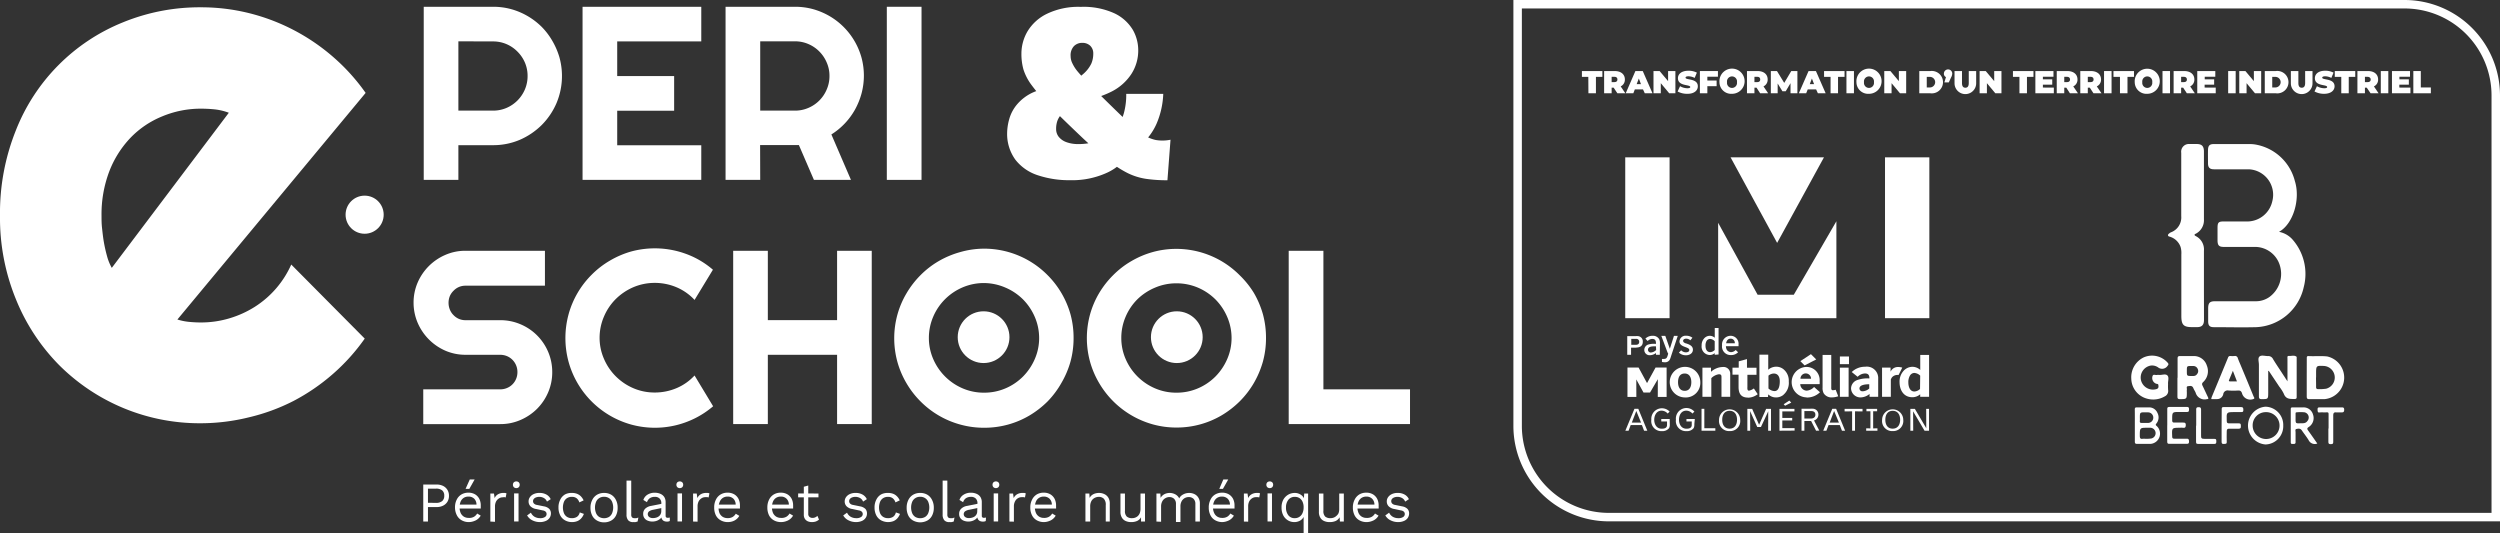 <svg xmlns="http://www.w3.org/2000/svg" viewBox="0 0 472.53 100.8"><rect x="0" y="0" width="472.53" height="100.8" fill="#333333" stroke="none"/><defs><style>.cls-1{fill:#fff;}.cls-2{fill:none;stroke:#fff;stroke-miterlimit:10;stroke-width:1.6px;}</style></defs><g id="Calque_2" data-name="Calque 2"><g id="Calque_1-2" data-name="Calque 1"><path class="cls-1" d="M82.51,91.58a2.79,2.79,0,0,1,1.23.26,2,2,0,0,1,.82.74,2.07,2.07,0,0,1,.3,1.13,2.11,2.11,0,0,1-.3,1.14,2,2,0,0,1-.82.73,2.65,2.65,0,0,1-1.23.26H80.89v2.74H80v-7Zm-.13,3.47a1.78,1.78,0,0,0,1.21-.35,1.28,1.28,0,0,0,.38-1,1.25,1.25,0,0,0-.38-1,1.78,1.78,0,0,0-1.21-.34H80.89v2.67Z"/><path class="cls-1" d="M88.62,98.68a2.69,2.69,0,0,1-1.34-.33,2.25,2.25,0,0,1-.92-.94A3.26,3.26,0,0,1,86,95.93a3.2,3.2,0,0,1,.32-1.48,2.32,2.32,0,0,1,.91-1,2.54,2.54,0,0,1,1.3-.33,2.44,2.44,0,0,1,1.27.32,2.14,2.14,0,0,1,.8.86,2.77,2.77,0,0,1,.27,1.23c0,.12,0,.23,0,.33l0,.26H86.59v-.75H90.5l-.44.08a1.59,1.59,0,0,0-.41-1.17,1.49,1.49,0,0,0-1.1-.42,1.63,1.63,0,0,0-.9.24,1.59,1.59,0,0,0-.58.69,2.91,2.91,0,0,0,0,2.17,1.7,1.7,0,0,0,.6.69,1.74,1.74,0,0,0,.93.24,1.78,1.78,0,0,0,1-.22,1.73,1.73,0,0,0,.59-.61l.67.4a2.23,2.23,0,0,1-.52.62,2.26,2.26,0,0,1-.73.41A2.77,2.77,0,0,1,88.62,98.68Zm.17-8.05h.92l-1,1.77H88Z"/><path class="cls-1" d="M92.68,98.58v-5.3h.69l.12.87a1.5,1.5,0,0,1,.65-.73,2,2,0,0,1,1-.25l.31,0a.77.77,0,0,1,.28.09l-.15.77a1,1,0,0,0-.26-.06A2.07,2.07,0,0,0,95,94a1.28,1.28,0,0,0-.66.19,1.53,1.53,0,0,0-.56.57,2.06,2.06,0,0,0-.22,1v2.87Z"/><path class="cls-1" d="M97.59,92.26a.65.65,0,0,1-.46-.17.64.64,0,0,1-.18-.47.62.62,0,0,1,.18-.46.71.71,0,0,1,.92,0,.62.62,0,0,1,.18.46.64.64,0,0,1-.18.47A.65.65,0,0,1,97.59,92.26Zm.42,1v5.3h-.84v-5.3Z"/><path class="cls-1" d="M102.05,98.68a3.09,3.09,0,0,1-1.42-.33,2.26,2.26,0,0,1-1-.93l.72-.52a1.75,1.75,0,0,0,.68.77,2.07,2.07,0,0,0,1.09.27,1.53,1.53,0,0,0,.88-.22.64.64,0,0,0,.31-.56.62.62,0,0,0-.14-.41.94.94,0,0,0-.55-.27l-1.27-.27a1.93,1.93,0,0,1-1.1-.53,1.28,1.28,0,0,1-.34-.92,1.33,1.33,0,0,1,.25-.79,1.72,1.72,0,0,1,.71-.58,2.47,2.47,0,0,1,1.09-.22,2.58,2.58,0,0,1,1.32.31,1.9,1.9,0,0,1,.81.87l-.71.46a1.28,1.28,0,0,0-.59-.68,1.75,1.75,0,0,0-.83-.22,1.76,1.76,0,0,0-.65.11,1,1,0,0,0-.42.29.68.68,0,0,0-.14.42.66.66,0,0,0,.16.43,1,1,0,0,0,.59.28l1.33.27a1.84,1.84,0,0,1,1,.49,1.23,1.23,0,0,1,.3.83,1.51,1.51,0,0,1-.26.87,1.62,1.62,0,0,1-.75.58A2.67,2.67,0,0,1,102.05,98.68Z"/><path class="cls-1" d="M108.08,93.17a2.63,2.63,0,0,1,1,.17,2.13,2.13,0,0,1,.73.49,2.66,2.66,0,0,1,.5.75l-.81.38a1.57,1.57,0,0,0-.51-.78,1.42,1.42,0,0,0-.9-.27,1.69,1.69,0,0,0-.91.24,1.52,1.52,0,0,0-.58.69,3,3,0,0,0,0,2.17,1.52,1.52,0,0,0,.58.69,1.69,1.69,0,0,0,.91.24,1.75,1.75,0,0,0,.72-.13,1.15,1.15,0,0,0,.5-.37,1.39,1.39,0,0,0,.27-.59l.78.28a2.53,2.53,0,0,1-.49.83,2.12,2.12,0,0,1-.75.54,2.67,2.67,0,0,1-1,.18,2.64,2.64,0,0,1-1.32-.33,2.23,2.23,0,0,1-.91-.94,3.14,3.14,0,0,1-.33-1.48,3.08,3.08,0,0,1,.33-1.48,2.32,2.32,0,0,1,.91-1A2.64,2.64,0,0,1,108.08,93.17Z"/><path class="cls-1" d="M114.18,93.17a2.65,2.65,0,0,1,1.33.33,2.32,2.32,0,0,1,.91,1,3.08,3.08,0,0,1,.32,1.48,3.14,3.14,0,0,1-.32,1.48,2.23,2.23,0,0,1-.91.94,2.65,2.65,0,0,1-1.33.33,2.61,2.61,0,0,1-1.32-.33,2.25,2.25,0,0,1-.92-.94,3.14,3.14,0,0,1-.33-1.48,3.08,3.08,0,0,1,.33-1.48,2.34,2.34,0,0,1,.92-1A2.61,2.61,0,0,1,114.18,93.17Zm0,.73a1.6,1.6,0,0,0-.92.25,1.54,1.54,0,0,0-.59.69,2.91,2.91,0,0,0,0,2.17,1.57,1.57,0,0,0,.59.7,1.88,1.88,0,0,0,1.84,0,1.57,1.57,0,0,0,.59-.7,2.91,2.91,0,0,0,0-2.17,1.54,1.54,0,0,0-.59-.69A1.6,1.6,0,0,0,114.18,93.9Z"/><path class="cls-1" d="M119.31,90.84v6.39a.8.8,0,0,0,.15.56.66.66,0,0,0,.48.15,1.58,1.58,0,0,0,.34,0,2.6,2.6,0,0,0,.38-.12l-.14.75-.37.11a3,3,0,0,1-.42,0,1.2,1.2,0,0,1-1-.35,1.61,1.61,0,0,1-.31-1.07V90.84Z"/><path class="cls-1" d="M125,95.15a1.2,1.2,0,0,0-.32-.91,1.19,1.19,0,0,0-.9-.33,1.69,1.69,0,0,0-.93.24,1.43,1.43,0,0,0-.56.77l-.69-.42a1.83,1.83,0,0,1,.78-1,2.57,2.57,0,0,1,1.42-.37,2.64,2.64,0,0,1,1,.2,1.67,1.67,0,0,1,.74.59,1.8,1.8,0,0,1,.27,1v2.57c0,.25.13.38.4.38a1.6,1.6,0,0,0,.39-.05l0,.66a1.1,1.1,0,0,1-.55.11,1.38,1.38,0,0,1-.55-.11.88.88,0,0,1-.38-.36,1.21,1.21,0,0,1-.14-.6v-.11l.21,0a1.39,1.39,0,0,1-.43.67,2.13,2.13,0,0,1-.69.38,2.55,2.55,0,0,1-.75.12,2.28,2.28,0,0,1-.87-.16,1.31,1.31,0,0,1-.88-1.28,1.33,1.33,0,0,1,.39-1,2.13,2.13,0,0,1,1.11-.52l2.1-.42V96l-1.71.35a1.93,1.93,0,0,0-.77.3.68.68,0,0,0,0,1.06,1.11,1.11,0,0,0,.73.21,1.91,1.91,0,0,0,.59-.08,1.37,1.37,0,0,0,.5-.24,1.1,1.1,0,0,0,.35-.42,1.18,1.18,0,0,0,.13-.58Z"/><path class="cls-1" d="M128.49,92.26a.65.65,0,0,1-.46-.17.64.64,0,0,1-.18-.47.62.62,0,0,1,.18-.46.71.71,0,0,1,.92,0,.62.62,0,0,1,.18.46.64.64,0,0,1-.18.47A.65.65,0,0,1,128.49,92.26Zm.42,1v5.3h-.85v-5.3Z"/><path class="cls-1" d="M131,98.58v-5.3h.69l.12.87a1.55,1.55,0,0,1,.65-.73,2,2,0,0,1,1.05-.25l.3,0a.77.77,0,0,1,.28.09l-.15.77a1,1,0,0,0-.25-.06,2.24,2.24,0,0,0-.4,0,1.28,1.28,0,0,0-.66.19,1.53,1.53,0,0,0-.56.57,2.06,2.06,0,0,0-.22,1v2.87Z"/><path class="cls-1" d="M137.57,98.68a2.69,2.69,0,0,1-1.34-.33,2.25,2.25,0,0,1-.92-.94,3.26,3.26,0,0,1-.32-1.48,3.2,3.2,0,0,1,.32-1.48,2.32,2.32,0,0,1,.91-1,2.54,2.54,0,0,1,1.3-.33,2.44,2.44,0,0,1,1.27.32,2.14,2.14,0,0,1,.8.86,2.77,2.77,0,0,1,.27,1.23c0,.12,0,.23,0,.33l0,.26h-4.28v-.75h3.91l-.44.08a1.59,1.59,0,0,0-.41-1.17,1.49,1.49,0,0,0-1.1-.42,1.63,1.63,0,0,0-.9.24,1.59,1.59,0,0,0-.58.69A2.91,2.91,0,0,0,136,97a1.7,1.7,0,0,0,.6.69,1.74,1.74,0,0,0,.93.24,1.78,1.78,0,0,0,.95-.22,1.73,1.73,0,0,0,.59-.61l.67.4a2.23,2.23,0,0,1-.52.62,2.26,2.26,0,0,1-.73.41A2.77,2.77,0,0,1,137.57,98.68Z"/><path class="cls-1" d="M147.62,98.68a2.69,2.69,0,0,1-1.34-.33,2.25,2.25,0,0,1-.92-.94,3.26,3.26,0,0,1-.32-1.48,3.2,3.2,0,0,1,.32-1.48,2.32,2.32,0,0,1,.91-1,2.54,2.54,0,0,1,1.3-.33,2.44,2.44,0,0,1,1.27.32,2.14,2.14,0,0,1,.8.86,2.77,2.77,0,0,1,.27,1.23c0,.12,0,.23,0,.33l0,.26h-4.28v-.75h3.91l-.44.08a1.55,1.55,0,0,0-.42-1.17,1.45,1.45,0,0,0-1.09-.42,1.63,1.63,0,0,0-.9.24,1.59,1.59,0,0,0-.58.69,2.91,2.91,0,0,0,0,2.17,1.63,1.63,0,0,0,.6.69,1.74,1.74,0,0,0,.93.24,1.78,1.78,0,0,0,1-.22,1.73,1.73,0,0,0,.59-.61l.67.4a2.23,2.23,0,0,1-.52.62,2.26,2.26,0,0,1-.73.41A2.77,2.77,0,0,1,147.62,98.68Z"/><path class="cls-1" d="M154.7,93.28V94h-3.84v-.73Zm-1.93-1.51v5.34a.73.73,0,0,0,.23.59.87.87,0,0,0,.57.19,1.25,1.25,0,0,0,.53-.11,1.38,1.38,0,0,0,.4-.28l.3.71a2.08,2.08,0,0,1-.58.35,2.26,2.26,0,0,1-.77.12,1.86,1.86,0,0,1-.75-.14,1.26,1.26,0,0,1-.56-.46,1.42,1.42,0,0,1-.21-.82V92Z"/><path class="cls-1" d="M161.8,98.68a3.09,3.09,0,0,1-1.42-.33,2.26,2.26,0,0,1-1-.93l.72-.52a1.75,1.75,0,0,0,.68.77,2.07,2.07,0,0,0,1.09.27,1.51,1.51,0,0,0,.88-.22.65.65,0,0,0,.32-.56.63.63,0,0,0-.15-.41.91.91,0,0,0-.54-.27l-1.27-.27a1.93,1.93,0,0,1-1.11-.53,1.28,1.28,0,0,1-.34-.92,1.4,1.4,0,0,1,.25-.79,1.72,1.72,0,0,1,.71-.58,2.47,2.47,0,0,1,1.09-.22,2.58,2.58,0,0,1,1.32.31,1.9,1.9,0,0,1,.81.87l-.71.46a1.3,1.3,0,0,0-.58-.68,1.81,1.81,0,0,0-.84-.22,1.76,1.76,0,0,0-.65.11,1,1,0,0,0-.42.29.68.68,0,0,0-.14.42.66.66,0,0,0,.16.43,1,1,0,0,0,.59.28l1.33.27a1.91,1.91,0,0,1,1,.49,1.27,1.27,0,0,1,.29.83,1.44,1.44,0,0,1-.26.87,1.6,1.6,0,0,1-.74.58A2.75,2.75,0,0,1,161.8,98.68Z"/><path class="cls-1" d="M167.84,93.17a2.66,2.66,0,0,1,1,.17,2.09,2.09,0,0,1,.72.49,2.46,2.46,0,0,1,.5.75l-.81.38a1.57,1.57,0,0,0-.51-.78,1.42,1.42,0,0,0-.9-.27,1.69,1.69,0,0,0-.91.24,1.52,1.52,0,0,0-.58.69,3,3,0,0,0,0,2.17,1.52,1.52,0,0,0,.58.69,1.69,1.69,0,0,0,.91.24,1.75,1.75,0,0,0,.72-.13,1.15,1.15,0,0,0,.5-.37,1.39,1.39,0,0,0,.27-.59l.78.28a2.53,2.53,0,0,1-.49.83,2.12,2.12,0,0,1-.75.54,2.85,2.85,0,0,1-2.33-.15,2.23,2.23,0,0,1-.91-.94,3.14,3.14,0,0,1-.33-1.48,3.08,3.08,0,0,1,.33-1.48,2.32,2.32,0,0,1,.91-1A2.65,2.65,0,0,1,167.84,93.17Z"/><path class="cls-1" d="M173.93,93.17a2.62,2.62,0,0,1,1.33.33,2.32,2.32,0,0,1,.91,1,3.08,3.08,0,0,1,.33,1.48,3.14,3.14,0,0,1-.33,1.48,2.23,2.23,0,0,1-.91.94,2.83,2.83,0,0,1-2.65,0,2.25,2.25,0,0,1-.92-.94,3.26,3.26,0,0,1-.32-1.48,3.2,3.2,0,0,1,.32-1.48,2.34,2.34,0,0,1,.92-1A2.61,2.61,0,0,1,173.93,93.17Zm0,.73a1.6,1.6,0,0,0-.92.25,1.54,1.54,0,0,0-.59.69,2.91,2.91,0,0,0,0,2.17,1.57,1.57,0,0,0,.59.7,1.88,1.88,0,0,0,1.84,0,1.57,1.57,0,0,0,.59-.7,2.91,2.91,0,0,0,0-2.17,1.54,1.54,0,0,0-.59-.69A1.6,1.6,0,0,0,173.93,93.9Z"/><path class="cls-1" d="M179.06,90.84v6.39a.8.8,0,0,0,.15.56.66.66,0,0,0,.48.15,1.75,1.75,0,0,0,.35,0l.37-.12-.14.75-.37.11a2.86,2.86,0,0,1-.42,0,1.2,1.2,0,0,1-1-.35,1.61,1.61,0,0,1-.31-1.07V90.84Z"/><path class="cls-1" d="M184.75,95.15a1.24,1.24,0,0,0-.31-.91,1.22,1.22,0,0,0-.91-.33,1.74,1.74,0,0,0-.93.24,1.43,1.43,0,0,0-.56.77l-.69-.42a1.8,1.8,0,0,1,.79-1,2.52,2.52,0,0,1,1.42-.37,2.63,2.63,0,0,1,1,.2,1.67,1.67,0,0,1,.74.59,1.8,1.8,0,0,1,.27,1v2.57a.35.35,0,0,0,.4.38,1.75,1.75,0,0,0,.4-.05l-.05.66a1.1,1.1,0,0,1-.55.11,1.38,1.38,0,0,1-.55-.11.88.88,0,0,1-.38-.36,1.21,1.21,0,0,1-.14-.6v-.11l.21,0a1.39,1.39,0,0,1-.43.67,2.13,2.13,0,0,1-.69.38,2.5,2.5,0,0,1-.75.12,2.28,2.28,0,0,1-.87-.16,1.35,1.35,0,0,1-.64-.48,1.29,1.29,0,0,1-.24-.8,1.3,1.3,0,0,1,.4-1,2.06,2.06,0,0,1,1.1-.52l2.1-.42V96l-1.7.35a1.92,1.92,0,0,0-.78.3.68.68,0,0,0,0,1.06,1.13,1.13,0,0,0,.73.21,1.87,1.87,0,0,0,.59-.08,1.5,1.5,0,0,0,.51-.24,1.17,1.17,0,0,0,.47-1Z"/><path class="cls-1" d="M188.24,92.26a.65.65,0,0,1-.46-.17.64.64,0,0,1-.18-.47.62.62,0,0,1,.18-.46.71.71,0,0,1,.92,0,.62.62,0,0,1,.18.46.64.64,0,0,1-.18.47A.65.65,0,0,1,188.24,92.26Zm.42,1v5.3h-.84v-5.3Z"/><path class="cls-1" d="M190.79,98.58v-5.3h.69l.12.87a1.55,1.55,0,0,1,.65-.73,2,2,0,0,1,1.05-.25l.3,0a.77.77,0,0,1,.28.09l-.15.77a1,1,0,0,0-.25-.06,2.24,2.24,0,0,0-.4,0,1.33,1.33,0,0,0-.66.19,1.44,1.44,0,0,0-.55.57,2,2,0,0,0-.23,1v2.87Z"/><path class="cls-1" d="M197.32,98.68a2.72,2.72,0,0,1-1.34-.33,2.23,2.23,0,0,1-.91-.94,3.14,3.14,0,0,1-.33-1.48,3.08,3.08,0,0,1,.33-1.48,2.36,2.36,0,0,1,.9-1,2.54,2.54,0,0,1,1.3-.33,2.42,2.42,0,0,1,1.27.32,2.14,2.14,0,0,1,.8.86,2.77,2.77,0,0,1,.27,1.23c0,.12,0,.23,0,.33a1.09,1.09,0,0,1,0,.26h-4.28v-.75h3.91l-.43.08a1.55,1.55,0,0,0-.42-1.17,1.49,1.49,0,0,0-1.1-.42,1.6,1.6,0,0,0-.89.24,1.54,1.54,0,0,0-.59.69,2.85,2.85,0,0,0,0,2.17,1.56,1.56,0,0,0,.6.69,1.68,1.68,0,0,0,.92.24,1.78,1.78,0,0,0,.95-.22,1.65,1.65,0,0,0,.59-.61l.67.4a2.23,2.23,0,0,1-.52.62,2.16,2.16,0,0,1-.73.41A2.77,2.77,0,0,1,197.32,98.68Z"/><path class="cls-1" d="M205.16,98.58v-5.3h.74l.07,1.18-.13-.11a1.88,1.88,0,0,1,.45-.69,1.79,1.79,0,0,1,.66-.37,2.54,2.54,0,0,1,.78-.12,2.36,2.36,0,0,1,1,.22,1.71,1.71,0,0,1,.75.66,2.09,2.09,0,0,1,.28,1.14v3.39H209v-3.1a1.62,1.62,0,0,0-.37-1.22,1.34,1.34,0,0,0-.93-.35,1.73,1.73,0,0,0-.76.18,1.51,1.51,0,0,0-.64.59,2.11,2.11,0,0,0-.24,1.08v2.82Z"/><path class="cls-1" d="M213.8,98.68a2.38,2.38,0,0,1-1-.19,1.51,1.51,0,0,1-.73-.62,2,2,0,0,1-.29-1.12V93.28h.85v3.25a1.43,1.43,0,0,0,.35,1.11,1.48,1.48,0,0,0,1,.3,1.65,1.65,0,0,0,.58-.1,1.5,1.5,0,0,0,.52-.32,1.55,1.55,0,0,0,.36-.55,2.46,2.46,0,0,0,.13-.81V93.28h.85v5.3h-.75l0-.81a1.64,1.64,0,0,1-.75.7A2.67,2.67,0,0,1,213.8,98.68Z"/><path class="cls-1" d="M218.58,98.58v-5.3h.74l.05.82a1.76,1.76,0,0,1,.75-.71,2.28,2.28,0,0,1,.95-.22,2.31,2.31,0,0,1,1.06.26,1.69,1.69,0,0,1,.76.78,1.46,1.46,0,0,1,.48-.59,2.35,2.35,0,0,1,.67-.34,2.6,2.6,0,0,1,.7-.11,2.35,2.35,0,0,1,1,.21,1.76,1.76,0,0,1,.75.66,2,2,0,0,1,.3,1.15v3.39h-.85V95.27a1.32,1.32,0,0,0-.36-1,1.3,1.3,0,0,0-.89-.32,1.61,1.61,0,0,0-.77.2,1.52,1.52,0,0,0-.58.6,2,2,0,0,0-.22,1v2.91h-.85V95.27a1.32,1.32,0,0,0-.36-1,1.3,1.3,0,0,0-.89-.32,1.48,1.48,0,0,0-.71.19,1.44,1.44,0,0,0-.61.59,2.05,2.05,0,0,0-.24,1.06v2.83Z"/><path class="cls-1" d="M231.05,98.68a2.72,2.72,0,0,1-1.34-.33,2.18,2.18,0,0,1-.91-.94,3.14,3.14,0,0,1-.33-1.48,3.08,3.08,0,0,1,.33-1.48,2.23,2.23,0,0,1,.9-1,2.54,2.54,0,0,1,1.3-.33,2.44,2.44,0,0,1,1.27.32,2.14,2.14,0,0,1,.8.86,2.77,2.77,0,0,1,.27,1.23c0,.12,0,.23,0,.33l0,.26H229v-.75h3.91l-.44.08a1.55,1.55,0,0,0-.41-1.17,1.49,1.49,0,0,0-1.1-.42,1.63,1.63,0,0,0-.9.24,1.59,1.59,0,0,0-.58.69,2.55,2.55,0,0,0-.21,1.09,2.42,2.42,0,0,0,.22,1.08,1.56,1.56,0,0,0,.6.69,1.68,1.68,0,0,0,.92.24,1.78,1.78,0,0,0,.95-.22,1.73,1.73,0,0,0,.59-.61l.67.4a2.23,2.23,0,0,1-.52.62,2.26,2.26,0,0,1-.73.41A2.77,2.77,0,0,1,231.05,98.68Zm.17-8.05h.93l-1,1.77h-.69Z"/><path class="cls-1" d="M235.11,98.58v-5.3h.69l.12.87a1.5,1.5,0,0,1,.65-.73,2,2,0,0,1,1-.25l.31,0a.77.77,0,0,1,.28.09l-.15.77a1,1,0,0,0-.26-.06,2.07,2.07,0,0,0-.39,0,1.28,1.28,0,0,0-.66.19,1.53,1.53,0,0,0-.56.57,2,2,0,0,0-.22,1v2.87Z"/><path class="cls-1" d="M240,92.26a.65.65,0,0,1-.46-.17.64.64,0,0,1-.18-.47.62.62,0,0,1,.18-.46.71.71,0,0,1,.92,0,.62.62,0,0,1,.18.46.64.64,0,0,1-.18.47A.65.65,0,0,1,240,92.26Zm.42,1v5.3h-.84v-5.3Z"/><path class="cls-1" d="M246.4,100.8V97.13l.15.1a1.56,1.56,0,0,1-.36.79,1.68,1.68,0,0,1-.68.49,2.14,2.14,0,0,1-.87.17,2.32,2.32,0,0,1-1.21-.33,2.36,2.36,0,0,1-.88-.94,3.14,3.14,0,0,1-.32-1.48,3,3,0,0,1,.34-1.5,2.54,2.54,0,0,1,.93-.94,2.51,2.51,0,0,1,1.23-.32,2,2,0,0,1,.82.17,1.83,1.83,0,0,1,.66.46,1.52,1.52,0,0,1,.35.72h-.13l.08-1.24h.74v7.52Zm-1.67-2.86a1.51,1.51,0,0,0,.87-.25,1.61,1.61,0,0,0,.59-.71,2.6,2.6,0,0,0,.21-1.08,2.48,2.48,0,0,0-.21-1.08,1.51,1.51,0,0,0-.57-.67,1.58,1.58,0,0,0-.87-.24,1.51,1.51,0,0,0-1.23.55,2.26,2.26,0,0,0-.45,1.47,2.29,2.29,0,0,0,.44,1.46A1.45,1.45,0,0,0,244.73,97.94Z"/><path class="cls-1" d="M251.3,98.68a2.38,2.38,0,0,1-1-.19,1.51,1.51,0,0,1-.73-.62,2,2,0,0,1-.28-1.12V93.28h.85v3.25a1.43,1.43,0,0,0,.34,1.11,1.5,1.5,0,0,0,1,.3,1.65,1.65,0,0,0,.58-.1,1.41,1.41,0,0,0,.52-.32A1.55,1.55,0,0,0,253,97a2.22,2.22,0,0,0,.13-.81V93.28H254v5.3h-.74l-.06-.81a1.66,1.66,0,0,1-.74.7A2.75,2.75,0,0,1,251.3,98.68Z"/><path class="cls-1" d="M258.29,98.68a2.72,2.72,0,0,1-1.34-.33,2.23,2.23,0,0,1-.91-.94,3.14,3.14,0,0,1-.33-1.48,3.08,3.08,0,0,1,.33-1.48,2.36,2.36,0,0,1,.9-1,2.54,2.54,0,0,1,1.3-.33,2.42,2.42,0,0,1,1.27.32,2.14,2.14,0,0,1,.8.86,2.77,2.77,0,0,1,.27,1.23c0,.12,0,.23,0,.33a1.09,1.09,0,0,1,0,.26h-4.28v-.75h3.91l-.43.08a1.55,1.55,0,0,0-.42-1.17,1.49,1.49,0,0,0-1.1-.42,1.66,1.66,0,0,0-.9.24,1.59,1.59,0,0,0-.58.69,2.85,2.85,0,0,0,0,2.17,1.56,1.56,0,0,0,.6.69,1.68,1.68,0,0,0,.92.24,1.78,1.78,0,0,0,1-.22,1.65,1.65,0,0,0,.59-.61l.67.4a2.23,2.23,0,0,1-.52.62,2.16,2.16,0,0,1-.73.41A2.77,2.77,0,0,1,258.29,98.68Z"/><path class="cls-1" d="M264.26,98.68a3.09,3.09,0,0,1-1.42-.33,2.26,2.26,0,0,1-1-.93l.72-.52a1.75,1.75,0,0,0,.68.77,2.07,2.07,0,0,0,1.09.27,1.53,1.53,0,0,0,.88-.22.64.64,0,0,0,.31-.56.62.62,0,0,0-.14-.41.94.94,0,0,0-.55-.27l-1.27-.27a1.93,1.93,0,0,1-1.1-.53,1.28,1.28,0,0,1-.34-.92,1.33,1.33,0,0,1,.25-.79,1.72,1.72,0,0,1,.71-.58,2.47,2.47,0,0,1,1.09-.22,2.58,2.58,0,0,1,1.32.31,1.9,1.9,0,0,1,.81.87l-.71.46a1.28,1.28,0,0,0-.59-.68,1.75,1.75,0,0,0-.83-.22,1.76,1.76,0,0,0-.65.11,1,1,0,0,0-.42.29.68.68,0,0,0-.14.42.66.66,0,0,0,.16.43,1,1,0,0,0,.59.28l1.33.27a1.84,1.84,0,0,1,1,.49,1.23,1.23,0,0,1,.3.83,1.51,1.51,0,0,1-.26.87,1.62,1.62,0,0,1-.75.58A2.67,2.67,0,0,1,264.26,98.68Z"/><path class="cls-1" d="M33.53,60.39a10.93,10.93,0,0,0,2.22.45c.74.07,1.48.11,2.22.11a18.6,18.6,0,0,0,5.35-.77A19.1,19.1,0,0,0,48.15,58a18.23,18.23,0,0,0,6.9-8l13.89,14a37.5,37.5,0,0,1-6.08,6.74,38.13,38.13,0,0,1-7.43,5.07A37.11,37.11,0,0,1,47,78.89,38,38,0,0,1,38,80a37.57,37.57,0,0,1-26.83-11A37.89,37.89,0,0,1,3,56.54,40.57,40.57,0,0,1,0,40.75,41.94,41.94,0,0,1,3,24.64,36.33,36.33,0,0,1,23.22,4.23,38.3,38.3,0,0,1,38,1.38a37.42,37.42,0,0,1,9.1,1.11,38.08,38.08,0,0,1,8.43,3.2A38.57,38.57,0,0,1,63,10.79a37.77,37.77,0,0,1,6.11,6.77Zm9.72-39.08a11.06,11.06,0,0,0-2.6-.63A25.68,25.68,0,0,0,38,20.54,18.91,18.91,0,0,0,30.65,22a17.44,17.44,0,0,0-6,4.06,19.16,19.16,0,0,0-4,6.35,22.82,22.82,0,0,0-1.46,8.37c0,.69,0,1.48.1,2.36s.19,1.77.35,2.67.36,1.77.59,2.6a9.36,9.36,0,0,0,.9,2.22Z"/><path class="cls-1" d="M86.64,34H80.09V1.28h13.1a12.86,12.86,0,0,1,3.47.46,13.23,13.23,0,0,1,5.77,3.38,13.2,13.2,0,0,1,2,2.66,13.78,13.78,0,0,1,1.33,3.13,13.22,13.22,0,0,1-.56,8.55,13.33,13.33,0,0,1-2.81,4.17,13.5,13.5,0,0,1-4.17,2.81,12.77,12.77,0,0,1-5.08,1H86.64Zm0-26.19v13.1h6.55a6.4,6.4,0,0,0,2.54-.51A6.58,6.58,0,0,0,97.8,19a6.7,6.7,0,0,0,1.41-2.09,6.45,6.45,0,0,0,.51-2.55,6.37,6.37,0,0,0-.51-2.54A6.59,6.59,0,0,0,97.8,9.75a6.41,6.41,0,0,0-4.61-1.92Z"/><path class="cls-1" d="M132.55,34H110.11V1.28h22.44V7.83H116.66v6.55h10.76v6.55H116.66v6.53h15.89Z"/><path class="cls-1" d="M143.69,34h-6.55V1.28h13.11a12.86,12.86,0,0,1,3.47.46,13.51,13.51,0,0,1,3.12,1.33,13.15,13.15,0,0,1,6,7.84,13.07,13.07,0,0,1,0,6.76,13.78,13.78,0,0,1-1.21,3,13.05,13.05,0,0,1-1.93,2.64,12.91,12.91,0,0,1-2.56,2.1L160.84,34h-7L151,27.42l-7.33,0Zm0-26.19v13.1h6.56a6.32,6.32,0,0,0,2.53-.51,6.51,6.51,0,0,0,3.48-3.49,6.29,6.29,0,0,0,.52-2.55,6.21,6.21,0,0,0-.52-2.54,6.56,6.56,0,0,0-1.4-2.09,6.49,6.49,0,0,0-2.08-1.41,6.32,6.32,0,0,0-2.53-.51Z"/><path class="cls-1" d="M174.18,34h-6.56V1.28h6.56Z"/><path class="cls-1" d="M78.17,57.22a9.57,9.57,0,0,1,.77-3.81,10,10,0,0,1,5.23-5.23A9.41,9.41,0,0,1,88,47.4h15V54H88a3.16,3.16,0,0,0-1.27.25,3.13,3.13,0,0,0-1,.7,3.19,3.19,0,0,0-.7,1,3.43,3.43,0,0,0,0,2.57,3.07,3.07,0,0,0,.7,1.05,3.13,3.13,0,0,0,1,.7,3.16,3.16,0,0,0,1.27.25h6.56a9.62,9.62,0,0,1,3.82.77,9.78,9.78,0,0,1,5.23,5.22,9.67,9.67,0,0,1,.77,3.83,9.57,9.57,0,0,1-.77,3.81,9.86,9.86,0,0,1-2.1,3.12,10,10,0,0,1-3.13,2.11,9.46,9.46,0,0,1-3.82.78H80V73.59H94.54a3.25,3.25,0,0,0,1.28-.25,3.15,3.15,0,0,0,1.73-1.73,3.25,3.25,0,0,0,.25-1.28,3.21,3.21,0,0,0-.25-1.28,3.21,3.21,0,0,0-1.73-1.74,3.43,3.43,0,0,0-1.28-.25H88a9.57,9.57,0,0,1-3.81-.77,10.09,10.09,0,0,1-5.23-5.24A9.67,9.67,0,0,1,78.17,57.22Z"/><path class="cls-1" d="M134.79,76.79a16.94,16.94,0,0,1-15.47,3.46A17,17,0,0,1,107.47,68.4a17.14,17.14,0,0,1,0-9,16.84,16.84,0,0,1,4.37-7.48,16.67,16.67,0,0,1,3.44-2.66,17.25,17.25,0,0,1,4-1.72,17.09,17.09,0,0,1,10.36.44,16.32,16.32,0,0,1,5.11,3l-3.47,5.71a9.94,9.94,0,0,0-3.4-2.39,10.52,10.52,0,0,0-4.11-.83,10.28,10.28,0,0,0-4.07.82,10.78,10.78,0,0,0-3.31,2.23,10.38,10.38,0,0,0-2.23,3.31,10.09,10.09,0,0,0-.83,4,9.92,9.92,0,0,0,.83,4,10.45,10.45,0,0,0,2.23,3.3,10.64,10.64,0,0,0,3.31,2.24,10.1,10.1,0,0,0,4.07.82,10.52,10.52,0,0,0,4.11-.83,9.8,9.8,0,0,0,3.4-2.39Z"/><path class="cls-1" d="M145.13,80.15h-6.55V47.4h6.55V60.51h13.09V47.4h6.55V80.15h-6.55V67.06H145.13Z"/><path class="cls-1" d="M202.92,63.91a16.72,16.72,0,0,1-.6,4.49,17.22,17.22,0,0,1-1.71,4A16.92,16.92,0,0,1,198,75.88a17.62,17.62,0,0,1-3.43,2.66A16.71,16.71,0,0,1,186,80.85a16.59,16.59,0,0,1-4.48-.6A16.84,16.84,0,0,1,174,75.88a17,17,0,0,1-2.66-3.44,16.81,16.81,0,0,1-1.71-4,16.87,16.87,0,0,1,0-9,16.64,16.64,0,0,1,1.71-4A17.18,17.18,0,0,1,174,52a16.56,16.56,0,0,1,3.43-2.65,17.27,17.27,0,0,1,4.05-1.7A16.59,16.59,0,0,1,186,47a16.89,16.89,0,0,1,12,5,17,17,0,0,1,4.35,7.46A16.84,16.84,0,0,1,202.92,63.91Zm-6.51,0a10.08,10.08,0,0,0-.82-4,10.69,10.69,0,0,0-2.22-3.31,10.55,10.55,0,0,0-3.31-2.23A10.33,10.33,0,0,0,186,53.5a10.23,10.23,0,0,0-4.06.82,10.55,10.55,0,0,0-3.31,2.23,10.41,10.41,0,0,0-2.24,3.31,10.08,10.08,0,0,0-.82,4,9.91,9.91,0,0,0,.82,4,10.58,10.58,0,0,0,5.55,5.54,10.06,10.06,0,0,0,4.06.82,10.16,10.16,0,0,0,4.06-.82,10.41,10.41,0,0,0,3.31-2.24,10.77,10.77,0,0,0,2.22-3.3A9.91,9.91,0,0,0,196.41,63.91Z"/><path class="cls-1" d="M239.29,63.91a16.72,16.72,0,0,1-.6,4.49,17.62,17.62,0,0,1-1.7,4,17,17,0,0,1-2.65,3.44,17.62,17.62,0,0,1-3.43,2.66,16.71,16.71,0,0,1-8.54,2.31,16.59,16.59,0,0,1-4.48-.6,17.09,17.09,0,0,1-10.14-7.81,16.81,16.81,0,0,1-1.71-4,16.87,16.87,0,0,1,0-9,16.64,16.64,0,0,1,1.71-4A17.18,17.18,0,0,1,210.41,52a16.36,16.36,0,0,1,3.44-2.65,17,17,0,0,1,4-1.7,16.59,16.59,0,0,1,4.48-.61,16.89,16.89,0,0,1,12,5A17.13,17.13,0,0,1,237,55.37a17.44,17.44,0,0,1,1.7,4A16.84,16.84,0,0,1,239.29,63.91Zm-6.51,0a10.08,10.08,0,0,0-.82-4,10.69,10.69,0,0,0-2.22-3.31,10.55,10.55,0,0,0-3.31-2.23,10.33,10.33,0,0,0-4.06-.82,10.23,10.23,0,0,0-4.06.82A10.67,10.67,0,0,0,215,56.55a10.41,10.41,0,0,0-2.24,3.31,10.08,10.08,0,0,0-.82,4,9.91,9.91,0,0,0,.82,4,10.58,10.58,0,0,0,5.55,5.54,10.06,10.06,0,0,0,4.06.82,10.16,10.16,0,0,0,4.06-.82,10.41,10.41,0,0,0,3.31-2.24,10.77,10.77,0,0,0,2.22-3.3A9.91,9.91,0,0,0,232.78,63.91Z"/><path class="cls-1" d="M266.51,80.15H243.58V47.4h6.56V73.59h16.37Z"/><path class="cls-1" d="M202.26,34.06a18.73,18.73,0,0,1-6.12-.94,8.78,8.78,0,0,1-4.21-2.92,8.27,8.27,0,0,1-1.57-5.06,10.13,10.13,0,0,1,.39-2.6,7.4,7.4,0,0,1,1.47-2.79,8.58,8.58,0,0,1,3.05-2.29,13.24,13.24,0,0,1,5.11-1.08l1.16-.05a22.43,22.43,0,0,0,3.3-2.43A6,6,0,0,0,206.28,12a4.7,4.7,0,0,0,.36-1.83,2,2,0,0,0-.57-1.52,2.13,2.13,0,0,0-1.5-.55,2.16,2.16,0,0,0-1.59.63,2.52,2.52,0,0,0-.62,1.88,3,3,0,0,0,.29,1.27,7.12,7.12,0,0,0,1,1.59c.52.63,1.25,1.42,2.2,2.39s2.17,2.18,3.68,3.66,2.68,2.61,3.71,3.59a21.65,21.65,0,0,0,2.77,2.29,6.9,6.9,0,0,0,2.44,1.06,7.54,7.54,0,0,0,2.79-.05l-.58,7.66a27.09,27.09,0,0,1-4.07-.27,11.84,11.84,0,0,1-3.44-1.08,20.33,20.33,0,0,1-3.69-2.41c-1.33-1.06-2.95-2.47-4.84-4.24q-3.81-3.61-6.12-5.95a35.28,35.28,0,0,1-3.49-4,10,10,0,0,1-1.57-3,11.05,11.05,0,0,1-.38-3,8.35,8.35,0,0,1,1.15-4.19A8.69,8.69,0,0,1,197.9,2.6a13.66,13.66,0,0,1,6.38-1.3,14,14,0,0,1,6.43,1.25,8.1,8.1,0,0,1,3.43,3.13,7.8,7.8,0,0,1,1,3.81,8.18,8.18,0,0,1-1.3,4.5A9.69,9.69,0,0,1,210,17.36a17.82,17.82,0,0,1-6.24,1.76l-1.4,1a12.66,12.66,0,0,0-1.71,1.47,3.49,3.49,0,0,0-.81,1.3,4.62,4.62,0,0,0-.22,1.51,2.35,2.35,0,0,0,.5,1.47,3.3,3.3,0,0,0,1.45,1,6.26,6.26,0,0,0,2.24.36,10.72,10.72,0,0,0,3.56-.56,30.58,30.58,0,0,0,3.18-1.32l.78-1.26a14.72,14.72,0,0,0,1.1-2.72,13,13,0,0,0,.44-3.63h7a15.74,15.74,0,0,1-1.23,5.56,11.21,11.21,0,0,1-3.11,4.17l-1.92,1.25a9.74,9.74,0,0,1-4.31,3.9A15.84,15.84,0,0,1,202.26,34.06Z"/><circle class="cls-1" cx="68.92" cy="40.58" r="3.6"/><circle class="cls-1" cx="185.91" cy="63.73" r="4.89"/><circle class="cls-1" cx="222.43" cy="63.73" r="4.89"/><path class="cls-2" d="M286.85.8H454.48A17.25,17.25,0,0,1,471.73,18V97.74a0,0,0,0,1,0,0H304.1A17.25,17.25,0,0,1,286.85,80.5V.8A0,0,0,0,1,286.85.8Z"/><polygon class="cls-1" points="344.75 29.74 327.1 29.74 335.9 45.91 344.75 29.74"/><rect class="cls-1" x="307.19" y="29.74" width="8.38" height="30.4"/><polygon class="cls-1" points="339.05 55.71 332.21 55.71 324.75 42.11 324.75 60.14 347.1 60.14 347.1 41.82 339.05 55.71"/><rect class="cls-1" x="356.29" y="29.74" width="8.38" height="30.4"/><polygon class="cls-1" points="313.34 75.03 313.35 71.67 311.88 74.19 310.64 74.19 309.28 71.72 309.29 75.03 307.61 75.03 307.61 69.47 309.71 69.47 311.31 72.41 312.92 69.47 315.01 69.47 315.01 75.03 313.34 75.03"/><path class="cls-1" d="M347.76,69.49h1.65V75h-1.65Zm0-2.11h1.72v1.45h-1.72Z"/><path class="cls-1" d="M353.31,72.63c-.53,0-1.85.05-1.85.8a.55.55,0,0,0,.59.53,2,2,0,0,0,1.26-.53ZM355,75h-1.63l0-.54a2.72,2.72,0,0,1-1.61.65,1.76,1.76,0,0,1-1.89-1.72,1.73,1.73,0,0,1,1.25-1.58,5.76,5.76,0,0,1,2.22-.28c0-.59-.18-.94-.84-.94a2,2,0,0,0-1.38.63L350,70.32a3.56,3.56,0,0,1,2.53-1A2.15,2.15,0,0,1,355,71.58Z"/><path class="cls-1" d="M358.91,70.87c-.1,0-.19,0-.29,0a1.34,1.34,0,0,0-1,.44,1.49,1.49,0,0,0-.23.43V75h-1.66V69.48h1.61l0,.78a1.5,1.5,0,0,1,1.4-.89,2.78,2.78,0,0,1,.81.11c-.06.14-.69,1.39-.69,1.39"/><path class="cls-1" d="M362.94,71a1.74,1.74,0,0,0-1.13-.51A1,1,0,0,0,361,71a2.41,2.41,0,0,0-.3,1.29c0,.72.25,1.71,1.15,1.71a1.68,1.68,0,0,0,1.06-.48Zm0,4,0-.48a2.21,2.21,0,0,1-1.49.56c-1.65,0-2.41-1.38-2.41-2.84a3,3,0,0,1,.72-2.1,2.28,2.28,0,0,1,1.72-.81,2.19,2.19,0,0,1,1.47.59V67.09h1.67V75Z"/><path class="cls-1" d="M318.43,70.6c-1,0-1.26.84-1.26,1.64s.3,1.63,1.26,1.63,1.25-.83,1.25-1.63-.3-1.64-1.25-1.64m0,4.52a2.89,2.89,0,1,1,2.95-2.88,2.75,2.75,0,0,1-2.95,2.88"/><path class="cls-1" d="M325.38,75V71.38c0-.39,0-.64-.5-.64a2.52,2.52,0,0,0-1.42.74V75h-1.68V69.49h1.62l0,.79a3.35,3.35,0,0,1,2.23-.91,1.25,1.25,0,0,1,1.4,1.26V75Z"/><path class="cls-1" d="M330.41,75.15c-1.35,0-1.8-.78-1.8-2V70.82h-1.15V69.49h1.18l0-1.19,1.56-.43V69.5H332v1.34h-1.72v2.23c0,.25-.08.77.3.77a2.26,2.26,0,0,0,.92-.42l.73,1.09a3.16,3.16,0,0,1-1.81.66"/><path class="cls-1" d="M335.26,70.6a1.66,1.66,0,0,0-1,.4v2.43a1.82,1.82,0,0,0,1.14.49c.9,0,1-1.21,1-1.87s-.24-1.45-1.14-1.45m1.8,4.06a2.21,2.21,0,0,1-1.33.46,2.1,2.1,0,0,1-1.51-.58l-.05.5h-1.62v-8h1.67v2.84a2.3,2.3,0,0,1,1.52-.57,2.18,2.18,0,0,1,1.43.54,2.78,2.78,0,0,1,.93,2.25,2.93,2.93,0,0,1-1,2.51"/><path class="cls-1" d="M341.09,69.07l-.8-.81,2-1.32,1,1Zm.22,1.51a1,1,0,0,0-1,1h2a1,1,0,0,0-1-1m.14,4.53a2.88,2.88,0,0,1-.15-5.75,2.48,2.48,0,0,1,2.63,2.69,3.57,3.57,0,0,1,0,.56h-3.66a1.27,1.27,0,0,0,1.21,1.23,2.1,2.1,0,0,0,1.4-.7l1.12,1a3.54,3.54,0,0,1-2.52,1"/><path class="cls-1" d="M346.33,75.11a1.74,1.74,0,0,1-1.63-.77,2.13,2.13,0,0,1-.21-1.12V67.09h1.64v6.08c0,.23-.05.59.31.59a2.49,2.49,0,0,0,.53-.09l.48,1.23a3.74,3.74,0,0,1-1.12.21"/><path class="cls-1" d="M309.22,64.05h-.89v1.12h.89c.35,0,.61-.18.61-.54a.54.54,0,0,0-.61-.58m.07,1.66h-1v1.35h-.72V63.53h1.62a2.68,2.68,0,0,1,.4,0,1,1,0,0,1,.92,1.07c0,.79-.53,1.09-1.26,1.09"/><path class="cls-1" d="M313,65.46h-.19c-.46,0-1.32,0-1.32.65a.52.52,0,0,0,.54.52,1.55,1.55,0,0,0,1-.48Zm.72,1.6H313l0-.33a2,2,0,0,1-1.12.41,1,1,0,0,1-1.09-1,1.09,1.09,0,0,1,.69-1A3.85,3.85,0,0,1,313,65c0-.52-.07-.94-.7-.94a1.23,1.23,0,0,0-.87.4L311,64a1.91,1.91,0,0,1,1.36-.53,1.35,1.35,0,0,1,1.26.66,1.72,1.72,0,0,1,.13.71Z"/><path class="cls-1" d="M315.79,67.5a2.27,2.27,0,0,1-.22.54,1,1,0,0,1-.95.43,2,2,0,0,1-.49-.06v-.57a1.75,1.75,0,0,0,.4,0c.39,0,.54-.21.65-.55l.13-.44a2.13,2.13,0,0,1-.18-.37l-1.12-3h.75l.86,2.45a2.11,2.11,0,0,1,0,.35,2.11,2.11,0,0,1,0-.35l.78-2.45h.72Z"/><path class="cls-1" d="M318.68,67.15a1.92,1.92,0,0,1-1.35-.5l.43-.44a1.3,1.3,0,0,0,.89.39c.27,0,.65-.1.65-.44,0-.66-1.86-.47-1.86-1.64a1.15,1.15,0,0,1,1.27-1.06,1.85,1.85,0,0,1,1.18.38l-.39.48a1.23,1.23,0,0,0-.8-.31c-.25,0-.57.12-.57.41a.39.39,0,0,0,.14.29,1.08,1.08,0,0,0,.46.21c.58.19,1.25.46,1.25,1.17s-.65,1.06-1.3,1.06"/><path class="cls-1" d="M324.1,64.49a1.32,1.32,0,0,0-.88-.43.81.81,0,0,0-.65.37,1.73,1.73,0,0,0-.21.92c0,.58.21,1.21.9,1.21a1.28,1.28,0,0,0,.84-.41Zm0,2.57,0-.31a1.4,1.4,0,0,1-.94.35,1.59,1.59,0,0,1-1.53-1.79,1.9,1.9,0,0,1,.46-1.33,1.43,1.43,0,0,1,1.09-.51,1.42,1.42,0,0,1,.93.37V62h.72v5Z"/><path class="cls-1" d="M327.9,64.8a.78.78,0,0,0-.78-.79c-.53,0-.79.4-.86.87h1.64Zm.67.64h-2.35a1.49,1.49,0,0,0,.16.66,1,1,0,0,0,.79.46,1.27,1.27,0,0,0,.9-.41l.45.43a1.78,1.78,0,0,1-1.35.53,1.62,1.62,0,0,1-1.68-1.84,1.63,1.63,0,0,1,1.59-1.8,1.5,1.5,0,0,1,1.52,1.69,1.27,1.27,0,0,1,0,.28"/><path class="cls-1" d="M309.28,77.68l-.85,2.2h1.75Zm1.47,3.73-.41-1.07h-2.12l-.4,1.07h-.61l1.72-4.14h.73l1.7,4.14Z"/><path class="cls-1" d="M315.61,80.18a1.42,1.42,0,0,1-.13.74,1.62,1.62,0,0,1-1.36.57,1.9,1.9,0,0,1-2-2.15,2,2,0,0,1,2-2.17,2,2,0,0,1,1.46.63l-.37.37a1.55,1.55,0,0,0-1.15-.55c-.95,0-1.39.9-1.39,1.72s.42,1.69,1.42,1.69c.5,0,1-.11,1-.71v-.66H314V79.2h1.59Z"/><path class="cls-1" d="M320.25,80.18a1.42,1.42,0,0,1-.13.74,1.59,1.59,0,0,1-1.35.57,1.9,1.9,0,0,1-2-2.15,2,2,0,0,1,3.49-1.54l-.37.37a1.56,1.56,0,0,0-1.15-.55c-1,0-1.39.9-1.39,1.72s.42,1.69,1.41,1.69c.5,0,1-.11,1-.71,0-.21,0-.43,0-.66h-1V79.2h1.58Z"/><polygon class="cls-1" points="321.61 81.41 321.61 77.27 322.14 77.27 322.14 80.94 324.22 80.94 324.22 81.41 321.61 81.41"/><path class="cls-1" d="M326.92,77.65c-1,0-1.4.8-1.4,1.69s.4,1.68,1.4,1.68,1.4-.8,1.4-1.68-.39-1.69-1.4-1.69m0,3.83a1.9,1.9,0,0,1-2-2.11,2,2,0,1,1,4,0,1.9,1.9,0,0,1-2,2.11"/><polygon class="cls-1" points="334.2 81.41 334.22 77.74 332.84 80.71 332.14 80.71 330.79 77.7 330.81 81.41 330.27 81.41 330.27 77.28 331.18 77.28 332.49 80.29 333.82 77.28 334.74 77.28 334.74 81.41 334.2 81.41"/><path class="cls-1" d="M337.4,76.69l-.26-.28,1.06-.7.37.39Zm-1.06,4.72V77.28h2.83v.48h-2.29V79h1.87v.47h-1.87v1.45h2.32v.47Z"/><path class="cls-1" d="M342.35,77.7h-1.3v1.41h1.24c.45,0,.84-.23.84-.72s-.32-.69-.78-.69m.91,3.71-.94-1.84h-1.27v1.84h-.54V77.25h1.69a2.88,2.88,0,0,1,.41,0,1.08,1.08,0,0,1,1.09,1.09,1.12,1.12,0,0,1-.83,1.13l1,1.92Z"/><path class="cls-1" d="M346.67,77.68l-.84,2.2h1.75Zm1.48,3.73-.41-1.07h-2.12l-.41,1.07h-.6l1.71-4.14h.73l1.7,4.14Z"/><polygon class="cls-1" points="350.62 77.75 350.62 81.41 350.07 81.41 350.07 77.75 348.65 77.76 348.65 77.28 352.04 77.28 352.04 77.76 350.62 77.75"/><polygon class="cls-1" points="352.73 81.41 352.73 80.96 353.53 80.97 353.53 77.74 352.78 77.74 352.78 77.28 354.8 77.28 354.8 77.74 354.05 77.74 354.05 80.97 354.86 80.96 354.86 81.41 352.73 81.41"/><path class="cls-1" d="M357.74,77.65c-1,0-1.39.8-1.39,1.69s.39,1.68,1.39,1.68,1.41-.8,1.41-1.68-.4-1.69-1.41-1.69m0,3.83a1.9,1.9,0,0,1-2-2.11,2,2,0,1,1,4,0,1.91,1.91,0,0,1-2,2.11"/><polygon class="cls-1" points="363.76 81.41 361.6 77.75 361.62 81.41 361.08 81.41 361.08 77.28 361.93 77.28 364.09 80.94 364.07 77.28 364.61 77.28 364.61 81.41 363.76 81.41"/><path class="cls-1" d="M430.76,43.82c2.68-1.46,4.08-6.16,3-9.59a9.33,9.33,0,0,0-7.18-6.86,6.49,6.49,0,0,0-1.39-.14c-2.25,0-4.49,0-6.74,0-.8,0-1.09.28-1.11,1.13s0,1.68,0,2.51S417.7,32,418.48,32c2.19,0,4.38,0,6.56,0a4.81,4.81,0,0,1,4.46,6,4.87,4.87,0,0,1-4.66,3.86c-1.53,0-3.06,0-4.59,0-.91,0-1.11.21-1.11,1.2,0,.77,0,1.55,0,2.33,0,1,.28,1.28,1.2,1.28h6A4.92,4.92,0,0,1,431,50.46a5.41,5.41,0,0,1-2.06,5.68,4.43,4.43,0,0,1-2.66.8h-7.61c-1,0-1.29.32-1.3,1.33,0,.82,0,1.64,0,2.46s.3,1.11,1.06,1.11c2.68,0,5.35.07,8,0a9.64,9.64,0,0,0,9-7.55,9.85,9.85,0,0,0-2.18-9.09A4.58,4.58,0,0,0,430.76,43.82Z"/><path class="cls-1" d="M416.57,53.76c0-2.13,0-4.25,0-6.38a2.81,2.81,0,0,0-1.48-2.72c-.12-.07-.27-.12-.29-.26s.17-.19.28-.25a2.87,2.87,0,0,0,1.49-2.69c0-4.27,0-8.54,0-12.81,0-1-.37-1.41-1.32-1.43h-1.39a1.46,1.46,0,0,0-1.58,1.67c0,2.14,0,4.29,0,6.43,0,1.84,0,3.68,0,5.52a3,3,0,0,1-1.94,3.07,1.23,1.23,0,0,0-.25.14c-.12.12-.32.2-.31.42s.25.23.38.28a3.09,3.09,0,0,1,2,1.94,4.09,4.09,0,0,1,.14,1.39c0,3.88,0,7.76,0,11.64,0,1.67.42,2.11,2,2.11h1c.88,0,1.28-.42,1.28-1.34C416.58,58.25,416.57,56,416.57,53.76Z"/><path class="cls-1" d="M428.82,70.09l2,3a7.16,7.16,0,0,1,.84,1.32c.41,1.09,1.23,1,2.1,1,.24,0,.34-.1.34-.37q0-3.7,0-7.42c0-.06,0-.15,0-.17-.46-.39-1-.12-1.49-.18-.33,0-.25.28-.25.49,0,1.31,0,2.62,0,3.92,0,.08,0,.15,0,.4L431,70c-.46-.7-.93-1.4-1.37-2.13a1,1,0,0,0-1-.57c-.53,0-1.22-.24-1.57.1s-.09,1-.1,1.59c0,2,0,3.93,0,5.89,0,.42.1.57.52.56,1.24,0,1.24,0,1.24-1.32v-4Z"/><path class="cls-1" d="M436,71.35c0,1.19,0,2.37,0,3.55,0,.38.07.55.48.54,1,0,1.93,0,2.9,0a4.09,4.09,0,0,0,.47-8.07c-1.17-.13-2.36,0-3.54-.07-.32,0-.3.22-.3.45Zm1.77,0v-.67c0-1.58,0-1.58,1.51-1.51a2.19,2.19,0,0,1,.39,4.3,8.39,8.39,0,0,1-1.5.08c-.3,0-.41-.11-.4-.42C437.77,72.54,437.76,72,437.75,71.36Z"/><path class="cls-1" d="M409.79,72.58c-.06-.49.25-1.24-.12-1.61s-1-.07-1.57-.1a1.41,1.41,0,0,0-.41,0c-.28.08-.7-.23-.84.23a1.15,1.15,0,0,0,.65,1.41c.16.08.43,0,.46.28s.09.61-.35.75a2.33,2.33,0,0,1-2.92-1.61,2.29,2.29,0,0,1,1.88-2.84,2,2,0,0,1,1.32.34,1.23,1.23,0,0,0,1.81-.29c.21-.23.21-.37,0-.6a3.92,3.92,0,0,0-4.49-1,4.17,4.17,0,0,0-2.37,4.06,4,4,0,0,0,2.93,3.74,4.33,4.33,0,0,0,3.38-.41,1.13,1.13,0,0,0,.65-1.23A10.37,10.37,0,0,1,409.79,72.58Z"/><path class="cls-1" d="M411.56,71.39c0,1.18,0,2.36,0,3.55,0,.35.08.5.45.5,1.33,0,1.33,0,1.33-1.34a2.06,2.06,0,0,1,0-.43c.06-.24-.19-.63.24-.68s.78-.14,1,.39c.11.3.32.56.43.86a1.75,1.75,0,0,0,2.13,1.2c.31,0,.31-.12.19-.37-.34-.7-.66-1.43-1-2.12-.15-.3-.17-.48.09-.73a2.8,2.8,0,0,0,.7-3.12,2.56,2.56,0,0,0-2.57-1.8c-.83,0-1.66,0-2.49,0-.36,0-.47.11-.47.48,0,1.21,0,2.41,0,3.62Zm1.78-1.28c0-.93,0-.93.87-.93h.4a.9.9,0,0,1,.8.6.86.86,0,0,1-.13.91c-.25.4-.64.39-1,.38C413.34,71.06,413.34,71.07,413.34,70.11Z"/><path class="cls-1" d="M417.94,75.43a12.18,12.18,0,0,0,1.22,0,1.17,1.17,0,0,0,1.06-.91.83.83,0,0,1,1-.71,12.83,12.83,0,0,0,1.86,0c.37,0,.54.13.68.49a1.61,1.61,0,0,0,2.13,1.13c.38-.1.13-.35.06-.51-.77-1.89-1.55-3.77-2.34-5.66-.21-.52-.44-1-.64-1.57a.52.52,0,0,0-.61-.4,3.86,3.86,0,0,1-.76,0,.42.42,0,0,0-.48.32q-1.53,3.72-3.08,7.44C418,75.14,418,75.24,417.94,75.43Zm4.1-5.34.77,2c-.45,0-.83,0-1.21,0s-.35-.1-.24-.36Z"/><path class="cls-1" d="M403.51,80.46c0,1,0,2,0,3,0,.35.11.44.43.44.85,0,1.7,0,2.55,0a1.95,1.95,0,0,0,1.15-3.38c-.23-.19-.22-.25-.05-.48a1.81,1.81,0,0,0,.19-2A1.69,1.69,0,0,0,406.16,77c-.76,0-1.51,0-2.27,0-.3,0-.39.08-.39.41C403.52,78.42,403.51,79.44,403.51,80.46Zm2.06,2.48h0a4.39,4.39,0,0,0-.63,0c-.4.05-.48-.14-.49-.53,0-1.56,0-1.56,1.47-1.56a3.53,3.53,0,0,1,.46,0,1,1,0,0,1,.06,2.05A6.32,6.32,0,0,1,405.57,82.94Zm-.11-5H406a1,1,0,0,1,1,1,1,1,0,0,1-1,1c-.38,0-.77,0-1.15,0s-.42-.11-.39-.43a4,4,0,0,0,0-.49C404.46,77.94,404.46,77.94,405.46,77.93Z"/><path class="cls-1" d="M431.56,80.47a3.45,3.45,0,0,0-3.35-3.6,3.58,3.58,0,0,0,0,7.14A3.45,3.45,0,0,0,431.56,80.47Zm-3.37-2.57a2.54,2.54,0,1,1-2.41,2.56A2.49,2.49,0,0,1,428.19,77.9Z"/><path class="cls-1" d="M438,83.83c-.6-.85-1.15-1.65-1.72-2.44-.23-.3-.25-.46.11-.69a2,2,0,0,0,.8-2.34A1.85,1.85,0,0,0,435.32,77H433.4c-.27,0-.43,0-.42.39q0,3.09,0,6.18c0,.42.24.33.46.34s.47,0,.45-.35c0-.62,0-1.23,0-1.84,0-.23-.13-.58.17-.64s.72-.16,1,.25c.42.63.91,1.22,1.3,1.87A1.29,1.29,0,0,0,438,83.83ZM433.89,79c0-.25,0-.49,0-.73s0-.34.24-.34a7.65,7.65,0,0,1,1.44,0,1,1,0,0,1,.57,1.63c-.32.47-.78.45-1.25.44C433.88,80.05,433.88,80.05,433.89,79Z"/><path class="cls-1" d="M409.63,80.44c0,1,0,2,0,3,0,.34.1.46.43.45,1.08,0,2.17,0,3.25,0,.33,0,.45-.1.44-.45s-.06-.53-.44-.52c-.78,0-1.55,0-2.33,0-.3,0-.4-.09-.41-.41-.07-1.65-.08-1.65,1.45-1.66a3.75,3.75,0,0,1,.58,0c.4.06.53-.08.54-.52s-.23-.46-.54-.46c-.54,0-1.09,0-1.63,0-.3,0-.39-.1-.4-.43,0-1.58-.05-1.58,1.46-1.57.42,0,.85,0,1.28,0s.43-.15.44-.51-.12-.45-.44-.44c-1.08,0-2.17,0-3.25,0-.33,0-.43.1-.42.45,0,1,0,2,0,3Z"/><path class="cls-1" d="M419.91,80.46c0,1,0,2,0,3,0,.34.07.48.41.45s.59.06.56-.45,0-1.27,0-1.9c0-.39.1-.55.49-.53.6,0,1.2,0,1.8,0,.38,0,.39-.21.38-.51s0-.52-.37-.5c-.62,0-1.24,0-1.86,0-.33,0-.43-.11-.44-.46-.06-1.67-.07-1.67,1.49-1.67.41,0,.82,0,1.22,0s.43-.1.43-.45-.07-.5-.45-.5c-1.08,0-2.17,0-3.25,0-.3,0-.4.07-.39.4C419.92,78.41,419.91,79.44,419.91,80.46Z"/><path class="cls-1" d="M440.09,81c0,.8,0,1.59,0,2.39,0,.34,0,.57.45.56s.47-.14.47-.53c0-1.61,0-3.23,0-4.84,0-.46.09-.69.57-.63.33,0,.66,0,1,0s.5-.08.5-.5-.18-.45-.49-.45c-1.36,0-2.71,0-4.07,0-.33,0-.49,0-.47.46s.07.54.45.49a6.26,6.26,0,0,1,.75,0c1,0,.87-.17.88.9,0,.71,0,1.42,0,2.14Z"/><path class="cls-1" d="M415.08,80.46c0,1,0,2,0,2.94,0,.34,0,.52.43.51,1,0,2,0,3,0,.37,0,.4-.15.4-.47s0-.5-.4-.49c-.6,0-1.2,0-1.8,0s-.7-.1-.68-.69c0-1.55,0-3.1,0-4.65,0-.36.05-.65-.48-.65s-.44.35-.44.67c0,.94,0,1.88,0,2.82Z"/><path class="cls-1" d="M300.21,14.53H299v-1.1h3.87v1.1h-1.22v3.1h-1.42Z"/><path class="cls-1" d="M305,16.57h-.38v1.06h-1.42v-4.2h2c1.17,0,1.92.61,1.92,1.59a1.39,1.39,0,0,1-.79,1.31l.88,1.3h-1.51Zm.13-2.05h-.51v1h.51c.39,0,.58-.19.58-.49S305.54,14.52,305.15,14.52Z"/><path class="cls-1" d="M310.55,16.9H309l-.28.73h-1.44l1.83-4.2h1.39l1.84,4.2h-1.46Zm-.39-1-.4-1.06-.41,1.06Z"/><path class="cls-1" d="M316.67,13.43v4.2H315.5l-1.59-1.91v1.91h-1.38v-4.2h1.16l1.6,1.91V13.43Z"/><path class="cls-1" d="M317.09,17.29l.46-1a2.79,2.79,0,0,0,1.38.39c.4,0,.55-.09.55-.23,0-.53-2.33-.1-2.33-1.67,0-.78.66-1.41,2-1.41a3.38,3.38,0,0,1,1.58.36l-.42,1a2.63,2.63,0,0,0-1.17-.31c-.42,0-.55.12-.55.26,0,.5,2.32.08,2.32,1.63,0,.77-.65,1.42-1.95,1.42A3.74,3.74,0,0,1,317.09,17.29Z"/><path class="cls-1" d="M322.71,14.5v.72h1.75v1.07h-1.75v1.34H321.3v-4.2h3.41V14.5Z"/><path class="cls-1" d="M325,15.53a2.38,2.38,0,1,1,2.37,2.2A2.21,2.21,0,0,1,325,15.53Zm3.31,0a.95.95,0,1,0-1.88,0,.95.95,0,1,0,1.88,0Z"/><path class="cls-1" d="M332,16.57h-.39v1.06h-1.41v-4.2h2c1.17,0,1.91.61,1.91,1.59a1.39,1.39,0,0,1-.79,1.31l.88,1.3h-1.51Zm.13-2.05h-.52v1h.52c.39,0,.57-.19.57-.49S332.54,14.52,332.15,14.52Z"/><path class="cls-1" d="M338.43,17.63V15.72l-.91,1.53h-.62L336,15.78v1.85h-1.29v-4.2h1.16l1.37,2.24,1.33-2.24h1.16v4.2Z"/><path class="cls-1" d="M343.27,16.9h-1.59l-.29.73H340l1.84-4.2h1.39l1.84,4.2h-1.47Zm-.39-1-.41-1.06-.4,1.06Z"/><path class="cls-1" d="M346,14.53h-1.23v-1.1h3.87v1.1h-1.23v3.1H346Z"/><path class="cls-1" d="M349,13.43h1.42v4.2H349Z"/><path class="cls-1" d="M350.89,15.53a2.38,2.38,0,1,1,2.37,2.2A2.21,2.21,0,0,1,350.89,15.53Zm3.31,0a.95.95,0,1,0-1.88,0,.95.95,0,1,0,1.88,0Z"/><path class="cls-1" d="M360.29,13.43v4.2h-1.17l-1.59-1.91v1.91h-1.38v-4.2h1.16l1.6,1.91V13.43Z"/><path class="cls-1" d="M362.77,13.43h2.07a2.12,2.12,0,1,1,0,4.2h-2.07Zm2,3.1a1,1,0,1,0,0-2h-.59v2Z"/><path class="cls-1" d="M369,13.89a1.67,1.67,0,0,1-.24.78l-.41.9h-.84l.3-1a.68.68,0,0,1-.39-.66.79.79,0,0,1,1.58,0Z"/><path class="cls-1" d="M369.43,15.74V13.43h1.41V15.7c0,.64.25.88.64.88s.64-.24.64-.88V13.43h1.4v2.31a2,2,0,0,1-4.09,0Z"/><path class="cls-1" d="M378.3,13.43v4.2h-1.16l-1.59-1.91v1.91h-1.38v-4.2h1.16l1.6,1.91V13.43Z"/><path class="cls-1" d="M381.7,14.53h-1.23v-1.1h3.88v1.1h-1.23v3.1H381.7Z"/><path class="cls-1" d="M388.2,16.56v1.07h-3.49v-4.2h3.42V14.5h-2V15h1.77v1h-1.77v.55Z"/><path class="cls-1" d="M390.55,16.57h-.38v1.06h-1.42v-4.2h2c1.17,0,1.92.61,1.92,1.59a1.39,1.39,0,0,1-.8,1.31l.89,1.3h-1.52Zm.13-2.05h-.51v1h.51c.39,0,.58-.19.58-.49S391.07,14.52,390.68,14.52Z"/><path class="cls-1" d="M395,16.57h-.38v1.06h-1.42v-4.2h2c1.17,0,1.92.61,1.92,1.59a1.39,1.39,0,0,1-.8,1.31l.89,1.3h-1.52Zm.13-2.05h-.51v1h.51c.39,0,.58-.19.58-.49S395.54,14.52,395.15,14.52Z"/><path class="cls-1" d="M397.69,13.43h1.42v4.2h-1.42Z"/><path class="cls-1" d="M400.7,14.53h-1.23v-1.1h3.88v1.1h-1.23v3.1H400.7Z"/><path class="cls-1" d="M403.49,15.53a2.37,2.37,0,1,1,2.37,2.2A2.21,2.21,0,0,1,403.49,15.53Zm3.31,0a.95.95,0,1,0-1.88,0,.95.95,0,1,0,1.88,0Z"/><path class="cls-1" d="M408.74,13.43h1.42v4.2h-1.42Z"/><path class="cls-1" d="M412.64,16.57h-.38v1.06h-1.42v-4.2h2c1.17,0,1.92.61,1.92,1.59a1.39,1.39,0,0,1-.79,1.31l.88,1.3h-1.51Zm.13-2.05h-.51v1h.51c.39,0,.58-.19.58-.49S413.16,14.52,412.77,14.52Z"/><path class="cls-1" d="M418.8,16.56v1.07h-3.49v-4.2h3.41V14.5h-2V15h1.78v1H416.7v.55Z"/><path class="cls-1" d="M421.15,13.43h1.42v4.2h-1.42Z"/><path class="cls-1" d="M427.39,13.43v4.2h-1.17l-1.59-1.91v1.91h-1.38v-4.2h1.16l1.6,1.91V13.43Z"/><path class="cls-1" d="M428.07,13.43h2.07a2.12,2.12,0,1,1,0,4.2h-2.07Zm2,3.1a1,1,0,1,0,0-2h-.59v2Z"/><path class="cls-1" d="M433,15.74V13.43h1.42V15.7c0,.64.25.88.64.88s.64-.24.64-.88V13.43h1.39v2.31a2,2,0,0,1-4.09,0Z"/><path class="cls-1" d="M437.47,17.29l.46-1a2.79,2.79,0,0,0,1.38.39c.4,0,.55-.09.55-.23,0-.53-2.32-.1-2.32-1.67,0-.78.65-1.41,1.95-1.41a3.38,3.38,0,0,1,1.58.36l-.42,1a2.56,2.56,0,0,0-1.17-.31c-.41,0-.55.12-.55.26,0,.5,2.33.08,2.33,1.63,0,.77-.66,1.42-2,1.42A3.74,3.74,0,0,1,437.47,17.29Z"/><path class="cls-1" d="M442.53,14.53H441.3v-1.1h3.87v1.1h-1.23v3.1h-1.41Z"/><path class="cls-1" d="M447.34,16.57H447v1.06h-1.42v-4.2h2c1.17,0,1.91.61,1.91,1.59a1.38,1.38,0,0,1-.79,1.31l.88,1.3h-1.51Zm.13-2.05H447v1h.51c.39,0,.58-.19.58-.49S447.86,14.52,447.47,14.52Z"/><path class="cls-1" d="M450,13.43h1.42v4.2H450Z"/><path class="cls-1" d="M455.6,16.56v1.07h-3.49v-4.2h3.41V14.5h-2V15h1.78v1H453.5v.55Z"/><path class="cls-1" d="M456.15,13.43h1.41v3.1h1.9v1.1h-3.31Z"/></g></g></svg>